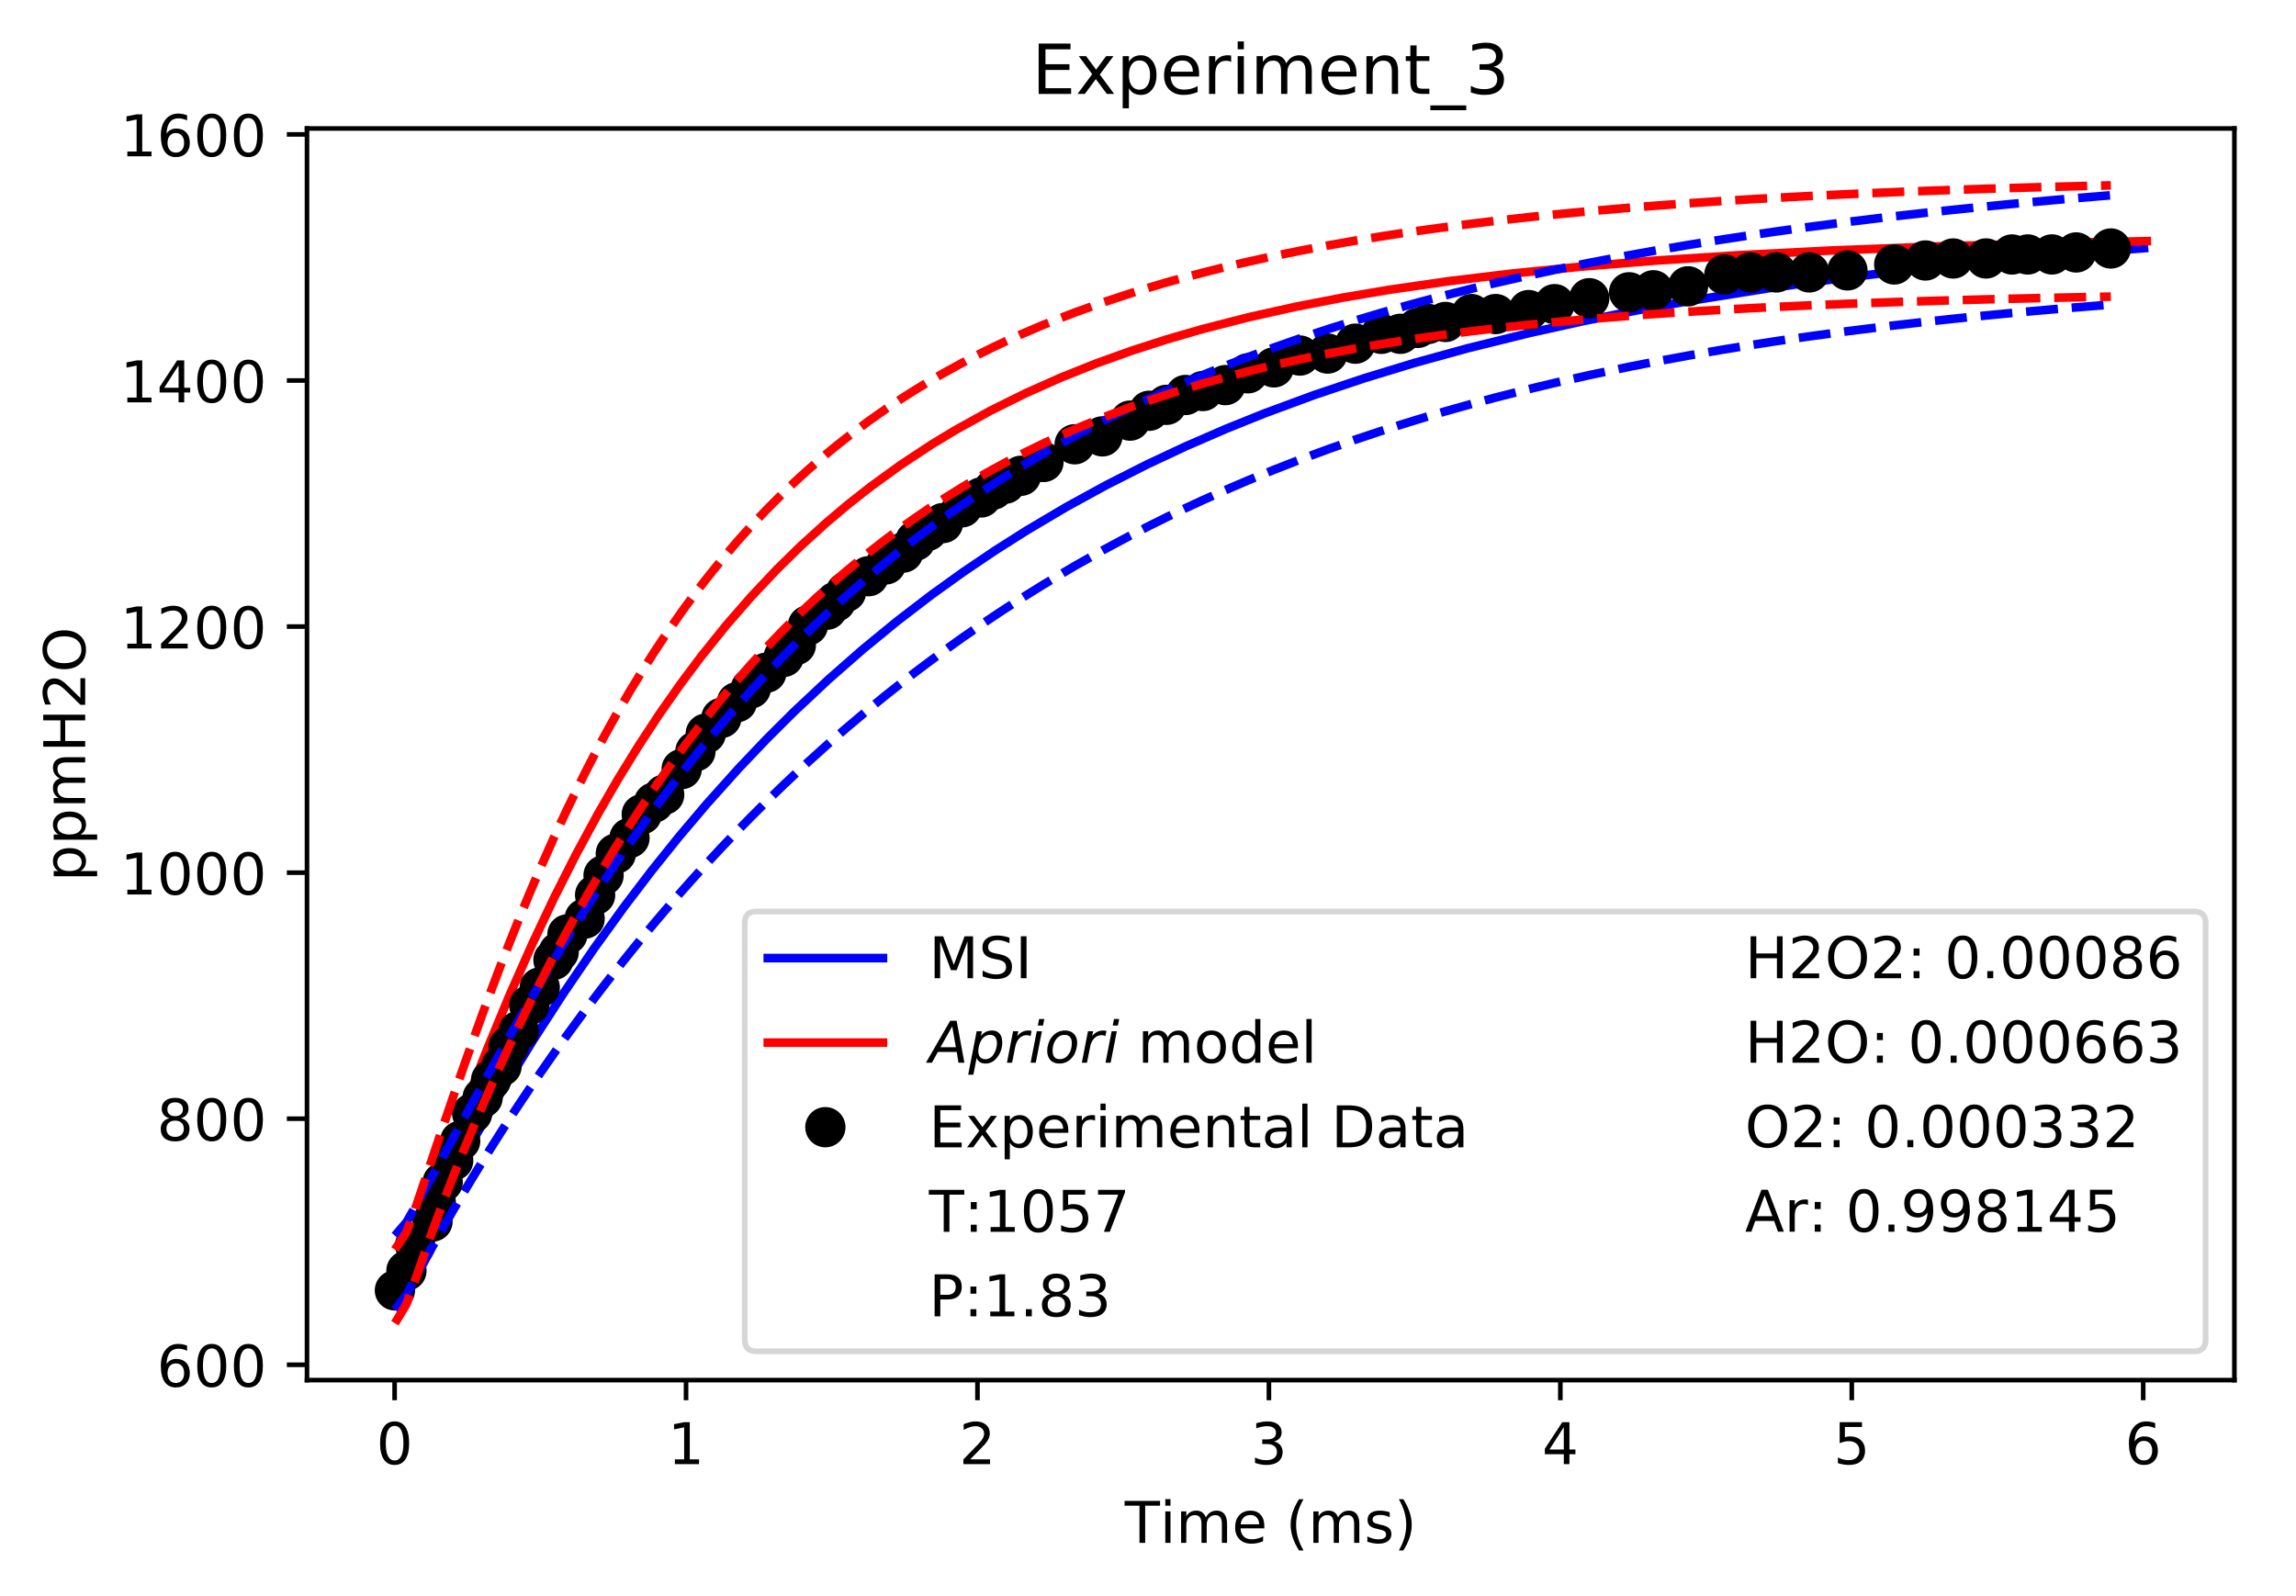 <?xml version="1.0" encoding="utf-8" standalone="no"?>
<!DOCTYPE svg PUBLIC "-//W3C//DTD SVG 1.1//EN"
  "http://www.w3.org/Graphics/SVG/1.1/DTD/svg11.dtd">
<!-- Created with matplotlib (https://matplotlib.org/) -->
<svg height="277.314pt" version="1.1" viewBox="0 0 398.828 277.314" width="398.828pt" xmlns="http://www.w3.org/2000/svg" xmlns:xlink="http://www.w3.org/1999/xlink">
 <defs>
  <style type="text/css">
*{stroke-linecap:butt;stroke-linejoin:round;}
  </style>
 </defs>
 <g id="figure_1">
  <g id="patch_1">
   <path d="M 0 277.314 
L 398.828 277.314 
L 398.828 0 
L 0 0 
z
" style="fill:#ffffff;"/>
  </g>
  <g id="axes_1">
   <g id="patch_2">
    <path d="M 53.328 239.758 
L 388.128 239.758 
L 388.128 22.318 
L 53.328 22.318 
z
" style="fill:#ffffff;"/>
   </g>
   <g id="matplotlib.axis_1">
    <g id="xtick_1">
     <g id="line2d_1">
      <defs>
       <path d="M 0 0 
L 0 3.5 
" id="m95b7edb01d" style="stroke:#000000;stroke-width:0.8;"/>
      </defs>
      <g>
       <use style="stroke:#000000;stroke-width:0.8;" x="68.546" xlink:href="#m95b7edb01d" y="239.758"/>
      </g>
     </g>
     <g id="text_1">
      <!-- 0 -->
      <defs>
       <path d="M 31.781 66.406 
Q 24.172 66.406 20.328 58.906 
Q 16.5 51.422 16.5 36.375 
Q 16.5 21.391 20.328 13.891 
Q 24.172 6.391 31.781 6.391 
Q 39.453 6.391 43.281 13.891 
Q 47.125 21.391 47.125 36.375 
Q 47.125 51.422 43.281 58.906 
Q 39.453 66.406 31.781 66.406 
z
M 31.781 74.219 
Q 44.047 74.219 50.516 64.516 
Q 56.984 54.828 56.984 36.375 
Q 56.984 17.969 50.516 8.266 
Q 44.047 -1.422 31.781 -1.422 
Q 19.531 -1.422 13.062 8.266 
Q 6.594 17.969 6.594 36.375 
Q 6.594 54.828 13.062 64.516 
Q 19.531 74.219 31.781 74.219 
z
" id="DejaVuSans-48"/>
      </defs>
      <g transform="translate(65.365 254.357)scale(0.1 -0.1)">
       <use xlink:href="#DejaVuSans-48"/>
      </g>
     </g>
    </g>
    <g id="xtick_2">
     <g id="line2d_2">
      <g>
       <use style="stroke:#000000;stroke-width:0.8;" x="119.17" xlink:href="#m95b7edb01d" y="239.758"/>
      </g>
     </g>
     <g id="text_2">
      <!-- 1 -->
      <defs>
       <path d="M 12.406 8.297 
L 28.516 8.297 
L 28.516 63.922 
L 10.984 60.406 
L 10.984 69.391 
L 28.422 72.906 
L 38.281 72.906 
L 38.281 8.297 
L 54.391 8.297 
L 54.391 0 
L 12.406 0 
z
" id="DejaVuSans-49"/>
      </defs>
      <g transform="translate(115.989 254.357)scale(0.1 -0.1)">
       <use xlink:href="#DejaVuSans-49"/>
      </g>
     </g>
    </g>
    <g id="xtick_3">
     <g id="line2d_3">
      <g>
       <use style="stroke:#000000;stroke-width:0.8;" x="169.793" xlink:href="#m95b7edb01d" y="239.758"/>
      </g>
     </g>
     <g id="text_3">
      <!-- 2 -->
      <defs>
       <path d="M 19.188 8.297 
L 53.609 8.297 
L 53.609 0 
L 7.328 0 
L 7.328 8.297 
Q 12.938 14.109 22.625 23.891 
Q 32.328 33.688 34.812 36.531 
Q 39.547 41.844 41.422 45.531 
Q 43.312 49.219 43.312 52.781 
Q 43.312 58.594 39.234 62.25 
Q 35.156 65.922 28.609 65.922 
Q 23.969 65.922 18.812 64.312 
Q 13.672 62.703 7.812 59.422 
L 7.812 69.391 
Q 13.766 71.781 18.938 73 
Q 24.125 74.219 28.422 74.219 
Q 39.75 74.219 46.484 68.547 
Q 53.219 62.891 53.219 53.422 
Q 53.219 48.922 51.531 44.891 
Q 49.859 40.875 45.406 35.406 
Q 44.188 33.984 37.641 27.219 
Q 31.109 20.453 19.188 8.297 
z
" id="DejaVuSans-50"/>
      </defs>
      <g transform="translate(166.612 254.357)scale(0.1 -0.1)">
       <use xlink:href="#DejaVuSans-50"/>
      </g>
     </g>
    </g>
    <g id="xtick_4">
     <g id="line2d_4">
      <g>
       <use style="stroke:#000000;stroke-width:0.8;" x="220.417" xlink:href="#m95b7edb01d" y="239.758"/>
      </g>
     </g>
     <g id="text_4">
      <!-- 3 -->
      <defs>
       <path d="M 40.578 39.312 
Q 47.656 37.797 51.625 33 
Q 55.609 28.219 55.609 21.188 
Q 55.609 10.406 48.188 4.484 
Q 40.766 -1.422 27.094 -1.422 
Q 22.516 -1.422 17.656 -0.516 
Q 12.797 0.391 7.625 2.203 
L 7.625 11.719 
Q 11.719 9.328 16.594 8.109 
Q 21.484 6.891 26.812 6.891 
Q 36.078 6.891 40.938 10.547 
Q 45.797 14.203 45.797 21.188 
Q 45.797 27.641 41.281 31.266 
Q 36.766 34.906 28.719 34.906 
L 20.219 34.906 
L 20.219 43.016 
L 29.109 43.016 
Q 36.375 43.016 40.234 45.922 
Q 44.094 48.828 44.094 54.297 
Q 44.094 59.906 40.109 62.906 
Q 36.141 65.922 28.719 65.922 
Q 24.656 65.922 20.016 65.031 
Q 15.375 64.156 9.812 62.312 
L 9.812 71.094 
Q 15.438 72.656 20.344 73.438 
Q 25.25 74.219 29.594 74.219 
Q 40.828 74.219 47.359 69.109 
Q 53.906 64.016 53.906 55.328 
Q 53.906 49.266 50.438 45.094 
Q 46.969 40.922 40.578 39.312 
z
" id="DejaVuSans-51"/>
      </defs>
      <g transform="translate(217.236 254.357)scale(0.1 -0.1)">
       <use xlink:href="#DejaVuSans-51"/>
      </g>
     </g>
    </g>
    <g id="xtick_5">
     <g id="line2d_5">
      <g>
       <use style="stroke:#000000;stroke-width:0.8;" x="271.041" xlink:href="#m95b7edb01d" y="239.758"/>
      </g>
     </g>
     <g id="text_5">
      <!-- 4 -->
      <defs>
       <path d="M 37.797 64.312 
L 12.891 25.391 
L 37.797 25.391 
z
M 35.203 72.906 
L 47.609 72.906 
L 47.609 25.391 
L 58.016 25.391 
L 58.016 17.188 
L 47.609 17.188 
L 47.609 0 
L 37.797 0 
L 37.797 17.188 
L 4.891 17.188 
L 4.891 26.703 
z
" id="DejaVuSans-52"/>
      </defs>
      <g transform="translate(267.859 254.357)scale(0.1 -0.1)">
       <use xlink:href="#DejaVuSans-52"/>
      </g>
     </g>
    </g>
    <g id="xtick_6">
     <g id="line2d_6">
      <g>
       <use style="stroke:#000000;stroke-width:0.8;" x="321.664" xlink:href="#m95b7edb01d" y="239.758"/>
      </g>
     </g>
     <g id="text_6">
      <!-- 5 -->
      <defs>
       <path d="M 10.797 72.906 
L 49.516 72.906 
L 49.516 64.594 
L 19.828 64.594 
L 19.828 46.734 
Q 21.969 47.469 24.109 47.828 
Q 26.266 48.188 28.422 48.188 
Q 40.625 48.188 47.75 41.5 
Q 54.891 34.812 54.891 23.391 
Q 54.891 11.625 47.562 5.094 
Q 40.234 -1.422 26.906 -1.422 
Q 22.312 -1.422 17.547 -0.641 
Q 12.797 0.141 7.719 1.703 
L 7.719 11.625 
Q 12.109 9.234 16.797 8.062 
Q 21.484 6.891 26.703 6.891 
Q 35.156 6.891 40.078 11.328 
Q 45.016 15.766 45.016 23.391 
Q 45.016 31 40.078 35.438 
Q 35.156 39.891 26.703 39.891 
Q 22.75 39.891 18.812 39.016 
Q 14.891 38.141 10.797 36.281 
z
" id="DejaVuSans-53"/>
      </defs>
      <g transform="translate(318.483 254.357)scale(0.1 -0.1)">
       <use xlink:href="#DejaVuSans-53"/>
      </g>
     </g>
    </g>
    <g id="xtick_7">
     <g id="line2d_7">
      <g>
       <use style="stroke:#000000;stroke-width:0.8;" x="372.288" xlink:href="#m95b7edb01d" y="239.758"/>
      </g>
     </g>
     <g id="text_7">
      <!-- 6 -->
      <defs>
       <path d="M 33.016 40.375 
Q 26.375 40.375 22.484 35.828 
Q 18.609 31.297 18.609 23.391 
Q 18.609 15.531 22.484 10.953 
Q 26.375 6.391 33.016 6.391 
Q 39.656 6.391 43.531 10.953 
Q 47.406 15.531 47.406 23.391 
Q 47.406 31.297 43.531 35.828 
Q 39.656 40.375 33.016 40.375 
z
M 52.594 71.297 
L 52.594 62.312 
Q 48.875 64.062 45.094 64.984 
Q 41.312 65.922 37.594 65.922 
Q 27.828 65.922 22.672 59.328 
Q 17.531 52.734 16.797 39.406 
Q 19.672 43.656 24.016 45.922 
Q 28.375 48.188 33.594 48.188 
Q 44.578 48.188 50.953 41.516 
Q 57.328 34.859 57.328 23.391 
Q 57.328 12.156 50.688 5.359 
Q 44.047 -1.422 33.016 -1.422 
Q 20.359 -1.422 13.672 8.266 
Q 6.984 17.969 6.984 36.375 
Q 6.984 53.656 15.188 63.938 
Q 23.391 74.219 37.203 74.219 
Q 40.922 74.219 44.703 73.484 
Q 48.484 72.75 52.594 71.297 
z
" id="DejaVuSans-54"/>
      </defs>
      <g transform="translate(369.107 254.357)scale(0.1 -0.1)">
       <use xlink:href="#DejaVuSans-54"/>
      </g>
     </g>
    </g>
    <g id="text_8">
     <!-- Time (ms) -->
     <defs>
      <path d="M -0.297 72.906 
L 61.375 72.906 
L 61.375 64.594 
L 35.5 64.594 
L 35.5 0 
L 25.594 0 
L 25.594 64.594 
L -0.297 64.594 
z
" id="DejaVuSans-84"/>
      <path d="M 9.422 54.688 
L 18.406 54.688 
L 18.406 0 
L 9.422 0 
z
M 9.422 75.984 
L 18.406 75.984 
L 18.406 64.594 
L 9.422 64.594 
z
" id="DejaVuSans-105"/>
      <path d="M 52 44.188 
Q 55.375 50.25 60.062 53.125 
Q 64.75 56 71.094 56 
Q 79.641 56 84.281 50.016 
Q 88.922 44.047 88.922 33.016 
L 88.922 0 
L 79.891 0 
L 79.891 32.719 
Q 79.891 40.578 77.094 44.375 
Q 74.312 48.188 68.609 48.188 
Q 61.625 48.188 57.562 43.547 
Q 53.516 38.922 53.516 30.906 
L 53.516 0 
L 44.484 0 
L 44.484 32.719 
Q 44.484 40.625 41.703 44.406 
Q 38.922 48.188 33.109 48.188 
Q 26.219 48.188 22.156 43.531 
Q 18.109 38.875 18.109 30.906 
L 18.109 0 
L 9.078 0 
L 9.078 54.688 
L 18.109 54.688 
L 18.109 46.188 
Q 21.188 51.219 25.484 53.609 
Q 29.781 56 35.688 56 
Q 41.656 56 45.828 52.969 
Q 50 49.953 52 44.188 
z
" id="DejaVuSans-109"/>
      <path d="M 56.203 29.594 
L 56.203 25.203 
L 14.891 25.203 
Q 15.484 15.922 20.484 11.062 
Q 25.484 6.203 34.422 6.203 
Q 39.594 6.203 44.453 7.469 
Q 49.312 8.734 54.109 11.281 
L 54.109 2.781 
Q 49.266 0.734 44.188 -0.344 
Q 39.109 -1.422 33.891 -1.422 
Q 20.797 -1.422 13.156 6.188 
Q 5.516 13.812 5.516 26.812 
Q 5.516 40.234 12.766 48.109 
Q 20.016 56 32.328 56 
Q 43.359 56 49.781 48.891 
Q 56.203 41.797 56.203 29.594 
z
M 47.219 32.234 
Q 47.125 39.594 43.094 43.984 
Q 39.062 48.391 32.422 48.391 
Q 24.906 48.391 20.391 44.141 
Q 15.875 39.891 15.188 32.172 
z
" id="DejaVuSans-101"/>
      <path id="DejaVuSans-32"/>
      <path d="M 31 75.875 
Q 24.469 64.656 21.281 53.656 
Q 18.109 42.672 18.109 31.391 
Q 18.109 20.125 21.312 9.062 
Q 24.516 -2 31 -13.188 
L 23.188 -13.188 
Q 15.875 -1.703 12.234 9.375 
Q 8.594 20.453 8.594 31.391 
Q 8.594 42.281 12.203 53.312 
Q 15.828 64.359 23.188 75.875 
z
" id="DejaVuSans-40"/>
      <path d="M 44.281 53.078 
L 44.281 44.578 
Q 40.484 46.531 36.375 47.5 
Q 32.281 48.484 27.875 48.484 
Q 21.188 48.484 17.844 46.438 
Q 14.5 44.391 14.5 40.281 
Q 14.5 37.156 16.891 35.375 
Q 19.281 33.594 26.516 31.984 
L 29.594 31.297 
Q 39.156 29.25 43.188 25.516 
Q 47.219 21.781 47.219 15.094 
Q 47.219 7.469 41.188 3.016 
Q 35.156 -1.422 24.609 -1.422 
Q 20.219 -1.422 15.453 -0.562 
Q 10.688 0.297 5.422 2 
L 5.422 11.281 
Q 10.406 8.688 15.234 7.391 
Q 20.062 6.109 24.812 6.109 
Q 31.156 6.109 34.562 8.281 
Q 37.984 10.453 37.984 14.406 
Q 37.984 18.062 35.516 20.016 
Q 33.062 21.969 24.703 23.781 
L 21.578 24.516 
Q 13.234 26.266 9.516 29.906 
Q 5.812 33.547 5.812 39.891 
Q 5.812 47.609 11.281 51.797 
Q 16.75 56 26.812 56 
Q 31.781 56 36.172 55.266 
Q 40.578 54.547 44.281 53.078 
z
" id="DejaVuSans-115"/>
      <path d="M 8.016 75.875 
L 15.828 75.875 
Q 23.141 64.359 26.781 53.312 
Q 30.422 42.281 30.422 31.391 
Q 30.422 20.453 26.781 9.375 
Q 23.141 -1.703 15.828 -13.188 
L 8.016 -13.188 
Q 14.5 -2 17.703 9.062 
Q 20.906 20.125 20.906 31.391 
Q 20.906 42.672 17.703 53.656 
Q 14.5 64.656 8.016 75.875 
z
" id="DejaVuSans-41"/>
     </defs>
     <g transform="translate(195.375 268.035)scale(0.1 -0.1)">
      <use xlink:href="#DejaVuSans-84"/>
      <use x="61.037" xlink:href="#DejaVuSans-105"/>
      <use x="88.82" xlink:href="#DejaVuSans-109"/>
      <use x="186.232" xlink:href="#DejaVuSans-101"/>
      <use x="247.756" xlink:href="#DejaVuSans-32"/>
      <use x="279.543" xlink:href="#DejaVuSans-40"/>
      <use x="318.557" xlink:href="#DejaVuSans-109"/>
      <use x="415.969" xlink:href="#DejaVuSans-115"/>
      <use x="468.068" xlink:href="#DejaVuSans-41"/>
     </g>
    </g>
   </g>
   <g id="matplotlib.axis_2">
    <g id="ytick_1">
     <g id="line2d_8">
      <defs>
       <path d="M 0 0 
L -3.5 0 
" id="m54f557aec3" style="stroke:#000000;stroke-width:0.8;"/>
      </defs>
      <g>
       <use style="stroke:#000000;stroke-width:0.8;" x="53.328" xlink:href="#m54f557aec3" y="237.096"/>
      </g>
     </g>
     <g id="text_9">
      <!-- 600 -->
      <g transform="translate(27.241 240.895)scale(0.1 -0.1)">
       <use xlink:href="#DejaVuSans-54"/>
       <use x="63.623" xlink:href="#DejaVuSans-48"/>
       <use x="127.246" xlink:href="#DejaVuSans-48"/>
      </g>
     </g>
    </g>
    <g id="ytick_2">
     <g id="line2d_9">
      <g>
       <use style="stroke:#000000;stroke-width:0.8;" x="53.328" xlink:href="#m54f557aec3" y="194.347"/>
      </g>
     </g>
     <g id="text_10">
      <!-- 800 -->
      <defs>
       <path d="M 31.781 34.625 
Q 24.75 34.625 20.719 30.859 
Q 16.703 27.094 16.703 20.516 
Q 16.703 13.922 20.719 10.156 
Q 24.75 6.391 31.781 6.391 
Q 38.812 6.391 42.859 10.172 
Q 46.922 13.969 46.922 20.516 
Q 46.922 27.094 42.891 30.859 
Q 38.875 34.625 31.781 34.625 
z
M 21.922 38.812 
Q 15.578 40.375 12.031 44.719 
Q 8.5 49.078 8.5 55.328 
Q 8.5 64.062 14.719 69.141 
Q 20.953 74.219 31.781 74.219 
Q 42.672 74.219 48.875 69.141 
Q 55.078 64.062 55.078 55.328 
Q 55.078 49.078 51.531 44.719 
Q 48 40.375 41.703 38.812 
Q 48.828 37.156 52.797 32.312 
Q 56.781 27.484 56.781 20.516 
Q 56.781 9.906 50.312 4.234 
Q 43.844 -1.422 31.781 -1.422 
Q 19.734 -1.422 13.25 4.234 
Q 6.781 9.906 6.781 20.516 
Q 6.781 27.484 10.781 32.312 
Q 14.797 37.156 21.922 38.812 
z
M 18.312 54.391 
Q 18.312 48.734 21.844 45.562 
Q 25.391 42.391 31.781 42.391 
Q 38.141 42.391 41.719 45.562 
Q 45.312 48.734 45.312 54.391 
Q 45.312 60.062 41.719 63.234 
Q 38.141 66.406 31.781 66.406 
Q 25.391 66.406 21.844 63.234 
Q 18.312 60.062 18.312 54.391 
z
" id="DejaVuSans-56"/>
      </defs>
      <g transform="translate(27.241 198.146)scale(0.1 -0.1)">
       <use xlink:href="#DejaVuSans-56"/>
       <use x="63.623" xlink:href="#DejaVuSans-48"/>
       <use x="127.246" xlink:href="#DejaVuSans-48"/>
      </g>
     </g>
    </g>
    <g id="ytick_3">
     <g id="line2d_10">
      <g>
       <use style="stroke:#000000;stroke-width:0.8;" x="53.328" xlink:href="#m54f557aec3" y="151.599"/>
      </g>
     </g>
     <g id="text_11">
      <!-- 1000 -->
      <g transform="translate(20.878 155.398)scale(0.1 -0.1)">
       <use xlink:href="#DejaVuSans-49"/>
       <use x="63.623" xlink:href="#DejaVuSans-48"/>
       <use x="127.246" xlink:href="#DejaVuSans-48"/>
       <use x="190.869" xlink:href="#DejaVuSans-48"/>
      </g>
     </g>
    </g>
    <g id="ytick_4">
     <g id="line2d_11">
      <g>
       <use style="stroke:#000000;stroke-width:0.8;" x="53.328" xlink:href="#m54f557aec3" y="108.85"/>
      </g>
     </g>
     <g id="text_12">
      <!-- 1200 -->
      <g transform="translate(20.878 112.649)scale(0.1 -0.1)">
       <use xlink:href="#DejaVuSans-49"/>
       <use x="63.623" xlink:href="#DejaVuSans-50"/>
       <use x="127.246" xlink:href="#DejaVuSans-48"/>
       <use x="190.869" xlink:href="#DejaVuSans-48"/>
      </g>
     </g>
    </g>
    <g id="ytick_5">
     <g id="line2d_12">
      <g>
       <use style="stroke:#000000;stroke-width:0.8;" x="53.328" xlink:href="#m54f557aec3" y="66.101"/>
      </g>
     </g>
     <g id="text_13">
      <!-- 1400 -->
      <g transform="translate(20.878 69.901)scale(0.1 -0.1)">
       <use xlink:href="#DejaVuSans-49"/>
       <use x="63.623" xlink:href="#DejaVuSans-52"/>
       <use x="127.246" xlink:href="#DejaVuSans-48"/>
       <use x="190.869" xlink:href="#DejaVuSans-48"/>
      </g>
     </g>
    </g>
    <g id="ytick_6">
     <g id="line2d_13">
      <g>
       <use style="stroke:#000000;stroke-width:0.8;" x="53.328" xlink:href="#m54f557aec3" y="23.353"/>
      </g>
     </g>
     <g id="text_14">
      <!-- 1600 -->
      <g transform="translate(20.878 27.152)scale(0.1 -0.1)">
       <use xlink:href="#DejaVuSans-49"/>
       <use x="63.623" xlink:href="#DejaVuSans-54"/>
       <use x="127.246" xlink:href="#DejaVuSans-48"/>
       <use x="190.869" xlink:href="#DejaVuSans-48"/>
      </g>
     </g>
    </g>
    <g id="text_15">
     <!-- ppmH2O -->
     <defs>
      <path d="M 18.109 8.203 
L 18.109 -20.797 
L 9.078 -20.797 
L 9.078 54.688 
L 18.109 54.688 
L 18.109 46.391 
Q 20.953 51.266 25.266 53.625 
Q 29.594 56 35.594 56 
Q 45.562 56 51.781 48.094 
Q 58.016 40.188 58.016 27.297 
Q 58.016 14.406 51.781 6.484 
Q 45.562 -1.422 35.594 -1.422 
Q 29.594 -1.422 25.266 0.953 
Q 20.953 3.328 18.109 8.203 
z
M 48.688 27.297 
Q 48.688 37.203 44.609 42.844 
Q 40.531 48.484 33.406 48.484 
Q 26.266 48.484 22.188 42.844 
Q 18.109 37.203 18.109 27.297 
Q 18.109 17.391 22.188 11.75 
Q 26.266 6.109 33.406 6.109 
Q 40.531 6.109 44.609 11.75 
Q 48.688 17.391 48.688 27.297 
z
" id="DejaVuSans-112"/>
      <path d="M 9.812 72.906 
L 19.672 72.906 
L 19.672 43.016 
L 55.516 43.016 
L 55.516 72.906 
L 65.375 72.906 
L 65.375 0 
L 55.516 0 
L 55.516 34.719 
L 19.672 34.719 
L 19.672 0 
L 9.812 0 
z
" id="DejaVuSans-72"/>
      <path d="M 39.406 66.219 
Q 28.656 66.219 22.328 58.203 
Q 16.016 50.203 16.016 36.375 
Q 16.016 22.609 22.328 14.594 
Q 28.656 6.594 39.406 6.594 
Q 50.141 6.594 56.422 14.594 
Q 62.703 22.609 62.703 36.375 
Q 62.703 50.203 56.422 58.203 
Q 50.141 66.219 39.406 66.219 
z
M 39.406 74.219 
Q 54.734 74.219 63.906 63.938 
Q 73.094 53.656 73.094 36.375 
Q 73.094 19.141 63.906 8.859 
Q 54.734 -1.422 39.406 -1.422 
Q 24.031 -1.422 14.812 8.828 
Q 5.609 19.094 5.609 36.375 
Q 5.609 53.656 14.812 63.938 
Q 24.031 74.219 39.406 74.219 
z
" id="DejaVuSans-79"/>
     </defs>
     <g transform="translate(14.798 153.134)rotate(-90)scale(0.1 -0.1)">
      <use xlink:href="#DejaVuSans-112"/>
      <use x="63.477" xlink:href="#DejaVuSans-112"/>
      <use x="126.953" xlink:href="#DejaVuSans-109"/>
      <use x="224.365" xlink:href="#DejaVuSans-72"/>
      <use x="299.561" xlink:href="#DejaVuSans-50"/>
      <use x="363.184" xlink:href="#DejaVuSans-79"/>
     </g>
    </g>
   </g>
   <g id="line2d_14">
    <path clip-path="url(#p73a45b069e)" d="M 68.546 221.251 
L 68.859 221.15 
L 69.284 220.768 
L 69.98 219.802 
L 71.312 217.495 
L 81.113 199.899 
L 87.043 189.775 
L 92.642 180.655 
L 97.893 172.534 
L 103.144 164.84 
L 108.394 157.565 
L 113.17 151.3 
L 117.946 145.355 
L 122.722 139.718 
L 128.294 133.508 
L 133.107 128.448 
L 137.92 123.653 
L 143.935 118.013 
L 149.951 112.741 
L 155.911 107.858 
L 161.818 103.331 
L 167.326 99.373 
L 172.833 95.653 
L 178.34 92.156 
L 185.225 88.079 
L 192.109 84.306 
L 199.308 80.66 
L 206.062 77.497 
L 213.028 74.475 
L 219.668 71.805 
L 228.362 68.596 
L 237.057 65.682 
L 245.751 63.037 
L 254.935 60.505 
L 265.68 57.85 
L 274.924 55.804 
L 284.169 53.954 
L 293.413 52.281 
L 307.279 50.067 
L 319.812 48.331 
L 332.965 46.743 
L 346.118 45.364 
L 362.56 43.888 
L 372.425 43.119 
L 372.425 43.119 
" style="fill:none;stroke:#0000ff;stroke-linecap:square;stroke-width:1.5;"/>
   </g>
   <g id="line2d_15">
    <path clip-path="url(#p73a45b069e)" d="M 68.546 223.63 
L 68.851 223.527 
L 69.256 223.122 
L 69.793 222.243 
L 70.575 220.506 
L 71.875 217.018 
L 80.606 192.559 
L 84.621 182.271 
L 88.429 173.092 
L 92.411 164.09 
L 96.243 155.987 
L 100.074 148.41 
L 103.906 141.332 
L 107.273 135.501 
L 110.9 129.602 
L 114.528 124.077 
L 118.155 118.903 
L 121.782 114.057 
L 126.135 108.647 
L 130.488 103.647 
L 134.937 98.928 
L 139.074 94.867 
L 143.426 90.911 
L 147.343 87.605 
L 151.265 84.522 
L 156.493 80.734 
L 161.877 77.187 
L 165.953 74.72 
L 172.067 71.34 
L 178.181 68.307 
L 184.296 65.585 
L 190.41 63.141 
L 196.524 60.946 
L 202.639 58.973 
L 208.753 57.199 
L 216.905 55.108 
L 225.058 53.29 
L 233.21 51.71 
L 241.363 50.334 
L 251.553 48.861 
L 262.688 47.515 
L 274.617 46.324 
L 287.568 45.272 
L 301.854 44.343 
L 318.021 43.522 
L 336.349 42.814 
L 358.692 42.187 
L 372.91 41.887 
L 372.91 41.887 
" style="fill:none;stroke:#ff0000;stroke-linecap:square;stroke-width:1.5;"/>
   </g>
   <g id="line2d_16">
    <defs>
     <path d="M 0 3 
C 0.796 3 1.559 2.684 2.121 2.121 
C 2.684 1.559 3 0.796 3 0 
C 3 -0.796 2.684 -1.559 2.121 -2.121 
C 1.559 -2.684 0.796 -3 0 -3 
C -0.796 -3 -1.559 -2.684 -2.121 -2.121 
C -2.684 -1.559 -3 -0.796 -3 0 
C -3 0.796 -2.684 1.559 -2.121 2.121 
C -1.559 2.684 -0.796 3 0 3 
z
" id="me1e1bff961" style="stroke:#000000;"/>
    </defs>
    <g clip-path="url(#p73a45b069e)">
     <use style="stroke:#000000;" x="68.597" xlink:href="#me1e1bff961" y="224.173"/>
     <use style="stroke:#000000;" x="70.602" xlink:href="#me1e1bff961" y="220.756"/>
     <use style="stroke:#000000;" x="72.105" xlink:href="#me1e1bff961" y="216.314"/>
     <use style="stroke:#000000;" x="75.127" xlink:href="#me1e1bff961" y="212.212"/>
     <use style="stroke:#000000;" x="75.684" xlink:href="#me1e1bff961" y="208.796"/>
     <use style="stroke:#000000;" x="76.899" xlink:href="#me1e1bff961" y="205.38"/>
     <use style="stroke:#000000;" x="78.722" xlink:href="#me1e1bff961" y="201.621"/>
     <use style="stroke:#000000;" x="79.937" xlink:href="#me1e1bff961" y="198.204"/>
     <use style="stroke:#000000;" x="82.012" xlink:href="#me1e1bff961" y="193.42"/>
     <use style="stroke:#000000;" x="83.835" xlink:href="#me1e1bff961" y="190.686"/>
     <use style="stroke:#000000;" x="85.303" xlink:href="#me1e1bff961" y="187.61"/>
     <use style="stroke:#000000;" x="87.125" xlink:href="#me1e1bff961" y="185.218"/>
     <use style="stroke:#000000;" x="88.34" xlink:href="#me1e1bff961" y="181.801"/>
     <use style="stroke:#000000;" x="90.112" xlink:href="#me1e1bff961" y="179.067"/>
     <use style="stroke:#000000;" x="91.934" xlink:href="#me1e1bff961" y="174.625"/>
     <use style="stroke:#000000;" x="93.757" xlink:href="#me1e1bff961" y="171.549"/>
     <use style="stroke:#000000;" x="96.136" xlink:href="#me1e1bff961" y="166.765"/>
     <use style="stroke:#000000;" x="97.047" xlink:href="#me1e1bff961" y="165.397"/>
     <use style="stroke:#000000;" x="98.566" xlink:href="#me1e1bff961" y="162.322"/>
     <use style="stroke:#000000;" x="101.553" xlink:href="#me1e1bff961" y="159.586"/>
     <use style="stroke:#000000;" x="103.375" xlink:href="#me1e1bff961" y="155.486"/>
     <use style="stroke:#000000;" x="104.843" xlink:href="#me1e1bff961" y="152.069"/>
     <use style="stroke:#000000;" x="106.97" xlink:href="#me1e1bff961" y="148.31"/>
     <use style="stroke:#000000;" x="109.349" xlink:href="#me1e1bff961" y="145.575"/>
     <use style="stroke:#000000;" x="111.475" xlink:href="#me1e1bff961" y="141.474"/>
     <use style="stroke:#000000;" x="113.601" xlink:href="#me1e1bff961" y="139.422"/>
     <use style="stroke:#000000;" x="115.373" xlink:href="#me1e1bff961" y="138.054"/>
     <use style="stroke:#000000;" x="118.411" xlink:href="#me1e1bff961" y="133.611"/>
     <use style="stroke:#000000;" x="120.796" xlink:href="#me1e1bff961" y="130.534"/>
     <use style="stroke:#000000;" x="122.599" xlink:href="#me1e1bff961" y="127.458"/>
     <use style="stroke:#000000;" x="125.306" xlink:href="#me1e1bff961" y="124.723"/>
     <use style="stroke:#000000;" x="128.013" xlink:href="#me1e1bff961" y="121.988"/>
     <use style="stroke:#000000;" x="130.419" xlink:href="#me1e1bff961" y="119.594"/>
     <use style="stroke:#000000;" x="133.126" xlink:href="#me1e1bff961" y="116.859"/>
     <use style="stroke:#000000;" x="136.134" xlink:href="#me1e1bff961" y="114.123"/>
     <use style="stroke:#000000;" x="138.24" xlink:href="#me1e1bff961" y="112.072"/>
     <use style="stroke:#000000;" x="140.344" xlink:href="#me1e1bff961" y="108.654"/>
     <use style="stroke:#000000;" x="143.653" xlink:href="#me1e1bff961" y="105.918"/>
     <use style="stroke:#000000;" x="145.157" xlink:href="#me1e1bff961" y="104.55"/>
     <use style="stroke:#000000;" x="146.961" xlink:href="#me1e1bff961" y="102.841"/>
     <use style="stroke:#000000;" x="150.872" xlink:href="#me1e1bff961" y="100.104"/>
     <use style="stroke:#000000;" x="153.881" xlink:href="#me1e1bff961" y="98.051"/>
     <use style="stroke:#000000;" x="156.889" xlink:href="#me1e1bff961" y="95.999"/>
     <use style="stroke:#000000;" x="158.995" xlink:href="#me1e1bff961" y="93.947"/>
     <use style="stroke:#000000;" x="161.101" xlink:href="#me1e1bff961" y="92.237"/>
     <use style="stroke:#000000;" x="163.809" xlink:href="#me1e1bff961" y="90.868"/>
     <use style="stroke:#000000;" x="167.118" xlink:href="#me1e1bff961" y="88.132"/>
     <use style="stroke:#000000;" x="170.428" xlink:href="#me1e1bff961" y="86.421"/>
     <use style="stroke:#000000;" x="172.534" xlink:href="#me1e1bff961" y="85.052"/>
     <use style="stroke:#000000;" x="174.64" xlink:href="#me1e1bff961" y="84.025"/>
     <use style="stroke:#000000;" x="177.348" xlink:href="#me1e1bff961" y="82.656"/>
     <use style="stroke:#000000;" x="181.259" xlink:href="#me1e1bff961" y="80.261"/>
     <use style="stroke:#000000;" x="186.675" xlink:href="#me1e1bff961" y="77.181"/>
     <use style="stroke:#000000;" x="191.491" xlink:href="#me1e1bff961" y="75.809"/>
     <use style="stroke:#000000;" x="196.305" xlink:href="#me1e1bff961" y="73.072"/>
     <use style="stroke:#000000;" x="199.615" xlink:href="#me1e1bff961" y="71.36"/>
     <use style="stroke:#000000;" x="202.624" xlink:href="#me1e1bff961" y="70.332"/>
     <use style="stroke:#000000;" x="205.934" xlink:href="#me1e1bff961" y="68.621"/>
     <use style="stroke:#000000;" x="208.944" xlink:href="#me1e1bff961" y="67.934"/>
     <use style="stroke:#000000;" x="212.856" xlink:href="#me1e1bff961" y="66.905"/>
     <use style="stroke:#000000;" x="216.768" xlink:href="#me1e1bff961" y="64.852"/>
     <use style="stroke:#000000;" x="221.282" xlink:href="#me1e1bff961" y="63.822"/>
     <use style="stroke:#000000;" x="225.796" xlink:href="#me1e1bff961" y="61.768"/>
     <use style="stroke:#000000;" x="230.612" xlink:href="#me1e1bff961" y="61.421"/>
     <use style="stroke:#000000;" x="235.427" xlink:href="#me1e1bff961" y="59.708"/>
     <use style="stroke:#000000;" x="239.941" xlink:href="#me1e1bff961" y="57.995"/>
     <use style="stroke:#000000;" x="243.253" xlink:href="#me1e1bff961" y="57.991"/>
     <use style="stroke:#000000;" x="246.262" xlink:href="#me1e1bff961" y="56.963"/>
     <use style="stroke:#000000;" x="248.068" xlink:href="#me1e1bff961" y="56.278"/>
     <use style="stroke:#000000;" x="251.078" xlink:href="#me1e1bff961" y="55.933"/>
     <use style="stroke:#000000;" x="255.592" xlink:href="#me1e1bff961" y="54.562"/>
     <use style="stroke:#000000;" x="259.806" xlink:href="#me1e1bff961" y="54.557"/>
     <use style="stroke:#000000;" x="265.525" xlink:href="#me1e1bff961" y="53.868"/>
     <use style="stroke:#000000;" x="270.04" xlink:href="#me1e1bff961" y="52.838"/>
     <use style="stroke:#000000;" x="276.06" xlink:href="#me1e1bff961" y="51.807"/>
     <use style="stroke:#000000;" x="282.982" xlink:href="#me1e1bff961" y="50.774"/>
     <use style="stroke:#000000;" x="287.197" xlink:href="#me1e1bff961" y="50.428"/>
     <use style="stroke:#000000;" x="293.217" xlink:href="#me1e1bff961" y="49.738"/>
     <use style="stroke:#000000;" x="299.537" xlink:href="#me1e1bff961" y="47.682"/>
     <use style="stroke:#000000;" x="304.052" xlink:href="#me1e1bff961" y="47.335"/>
     <use style="stroke:#000000;" x="308.567" xlink:href="#me1e1bff961" y="47.33"/>
     <use style="stroke:#000000;" x="314.287" xlink:href="#me1e1bff961" y="47.324"/>
     <use style="stroke:#000000;" x="320.909" xlink:href="#me1e1bff961" y="46.975"/>
     <use style="stroke:#000000;" x="329.036" xlink:href="#me1e1bff961" y="45.941"/>
     <use style="stroke:#000000;" x="334.454" xlink:href="#me1e1bff961" y="45.252"/>
     <use style="stroke:#000000;" x="339.27" xlink:href="#me1e1bff961" y="44.905"/>
     <use style="stroke:#000000;" x="344.99" xlink:href="#me1e1bff961" y="44.899"/>
     <use style="stroke:#000000;" x="349.505" xlink:href="#me1e1bff961" y="44.21"/>
     <use style="stroke:#000000;" x="352.214" xlink:href="#me1e1bff961" y="44.207"/>
     <use style="stroke:#000000;" x="356.429" xlink:href="#me1e1bff961" y="44.203"/>
     <use style="stroke:#000000;" x="360.643" xlink:href="#me1e1bff961" y="43.856"/>
     <use style="stroke:#000000;" x="366.663" xlink:href="#me1e1bff961" y="43.167"/>
    </g>
   </g>
   <g id="line2d_17">
    <path clip-path="url(#p73a45b069e)" d="M 68.597 214.669 
L 70.602 212.326 
L 72.105 209.709 
L 75.127 204.259 
L 75.684 203.249 
L 76.899 201.041 
L 78.722 197.72 
L 79.937 195.504 
L 82.012 191.718 
L 83.835 188.406 
L 85.303 185.752 
L 87.125 182.483 
L 88.34 180.322 
L 90.112 177.203 
L 91.934 174.04 
L 93.757 170.924 
L 96.136 166.936 
L 97.047 165.433 
L 98.566 162.959 
L 101.553 158.207 
L 103.375 155.384 
L 104.843 153.153 
L 106.97 149.987 
L 109.349 146.538 
L 111.475 143.537 
L 113.601 140.614 
L 115.373 138.234 
L 118.411 134.273 
L 120.796 131.265 
L 122.599 129.049 
L 125.306 125.816 
L 128.013 122.694 
L 130.419 120.006 
L 133.126 117.078 
L 136.134 113.943 
L 138.24 111.816 
L 140.344 109.745 
L 143.653 106.601 
L 145.157 105.213 
L 146.961 103.587 
L 150.872 100.183 
L 153.881 97.677 
L 156.889 95.265 
L 158.995 93.632 
L 161.101 92.041 
L 163.809 90.057 
L 167.118 87.721 
L 170.428 85.481 
L 172.534 84.101 
L 174.64 82.76 
L 177.348 81.083 
L 181.259 78.762 
L 186.675 75.731 
L 191.491 73.192 
L 196.305 70.802 
L 199.615 69.234 
L 202.624 67.866 
L 205.934 66.412 
L 208.944 65.144 
L 212.856 63.555 
L 216.768 62.044 
L 221.282 60.38 
L 225.796 58.8 
L 230.612 57.199 
L 235.427 55.687 
L 239.941 54.338 
L 243.253 53.393 
L 246.262 52.565 
L 248.068 52.083 
L 251.078 51.296 
L 255.592 50.163 
L 259.806 49.152 
L 265.525 47.853 
L 270.04 46.884 
L 276.06 45.664 
L 282.982 44.346 
L 287.197 43.59 
L 293.217 42.558 
L 299.537 41.549 
L 304.052 40.864 
L 308.567 40.212 
L 314.287 39.42 
L 320.909 38.558 
L 329.036 37.58 
L 334.454 36.969 
L 339.27 36.45 
L 344.99 35.867 
L 349.505 35.425 
L 352.214 35.172 
L 356.429 34.787 
L 360.643 34.421 
L 366.663 33.921 
" style="fill:none;stroke:#0000ff;stroke-dasharray:5.55,2.4;stroke-dashoffset:0;stroke-width:1.5;"/>
   </g>
   <g id="line2d_18">
    <path clip-path="url(#p73a45b069e)" d="M 68.597 227.54 
L 70.602 224.929 
L 72.105 222.123 
L 75.127 216.548 
L 75.684 215.549 
L 76.899 213.397 
L 78.722 210.234 
L 79.937 208.166 
L 82.012 204.702 
L 83.835 201.729 
L 85.303 199.378 
L 87.125 196.511 
L 88.34 194.632 
L 90.112 191.934 
L 91.934 189.212 
L 93.757 186.54 
L 96.136 183.128 
L 97.047 181.843 
L 98.566 179.728 
L 101.553 175.662 
L 103.375 173.24 
L 104.843 171.321 
L 106.97 168.59 
L 109.349 165.602 
L 111.475 162.99 
L 113.601 160.432 
L 115.373 158.34 
L 118.411 154.838 
L 120.796 152.16 
L 122.599 150.176 
L 125.306 147.263 
L 128.013 144.423 
L 130.419 141.963 
L 133.126 139.26 
L 136.134 136.343 
L 138.24 134.35 
L 140.344 132.398 
L 143.653 129.413 
L 145.157 128.087 
L 146.961 126.523 
L 150.872 123.224 
L 153.881 120.772 
L 156.889 118.393 
L 158.995 116.768 
L 161.101 115.181 
L 163.809 113.184 
L 167.118 110.816 
L 170.428 108.526 
L 172.534 107.109 
L 174.64 105.72 
L 177.348 103.98 
L 181.259 101.546 
L 186.675 98.33 
L 191.491 95.629 
L 196.305 93.052 
L 199.615 91.359 
L 202.624 89.865 
L 205.934 88.282 
L 208.944 86.885 
L 212.856 85.139 
L 216.768 83.459 
L 221.282 81.617 
L 225.796 79.852 
L 230.612 78.07 
L 235.427 76.377 
L 239.941 74.865 
L 243.253 73.807 
L 246.262 72.876 
L 248.068 72.332 
L 251.078 71.45 
L 255.592 70.18 
L 259.806 69.055 
L 265.525 67.604 
L 270.04 66.525 
L 276.06 65.17 
L 282.982 63.723 
L 287.197 62.896 
L 293.217 61.779 
L 299.537 60.692 
L 304.052 59.96 
L 308.567 59.261 
L 314.287 58.437 
L 320.909 57.54 
L 329.036 56.529 
L 334.454 55.908 
L 339.27 55.385 
L 344.99 54.804 
L 349.505 54.372 
L 352.214 54.122 
L 356.429 53.752 
L 360.643 53.397 
L 366.663 52.917 
" style="fill:none;stroke:#0000ff;stroke-dasharray:5.55,2.4;stroke-dashoffset:0;stroke-width:1.5;"/>
   </g>
   <g id="line2d_19">
    <path clip-path="url(#p73a45b069e)" d="M 68.597 217.091 
L 70.602 214.06 
L 72.105 210.061 
L 75.127 201.145 
L 75.684 199.487 
L 76.899 195.884 
L 78.722 190.539 
L 79.937 187.025 
L 82.012 181.129 
L 83.835 176.08 
L 85.303 172.108 
L 87.125 167.302 
L 88.34 164.179 
L 90.112 159.743 
L 91.934 155.323 
L 93.757 151.053 
L 96.136 145.699 
L 97.047 143.713 
L 98.566 140.481 
L 101.553 134.406 
L 103.375 130.878 
L 104.843 128.128 
L 106.97 124.29 
L 109.349 120.186 
L 111.475 116.688 
L 113.601 113.339 
L 115.373 110.659 
L 118.411 106.284 
L 120.796 103.037 
L 122.599 100.684 
L 125.306 97.315 
L 128.013 94.126 
L 130.419 91.437 
L 133.126 88.565 
L 136.134 85.553 
L 138.24 83.551 
L 140.344 81.634 
L 143.653 78.775 
L 145.157 77.538 
L 146.961 76.104 
L 150.872 73.162 
L 153.881 71.041 
L 156.889 69.048 
L 158.995 67.719 
L 161.101 66.437 
L 163.809 64.865 
L 167.118 63.054 
L 170.428 61.35 
L 172.534 60.31 
L 174.64 59.318 
L 177.348 58.093 
L 181.259 56.417 
L 186.675 54.298 
L 191.491 52.573 
L 196.305 50.981 
L 199.615 49.959 
L 202.624 49.063 
L 205.934 48.156 
L 208.944 47.364 
L 212.856 46.378 
L 216.768 45.472 
L 221.282 44.477 
L 225.796 43.561 
L 230.612 42.649 
L 235.427 41.802 
L 239.941 41.063 
L 243.253 40.552 
L 246.262 40.113 
L 248.068 39.86 
L 251.078 39.452 
L 255.592 38.873 
L 259.806 38.366 
L 265.525 37.726 
L 270.04 37.263 
L 276.06 36.693 
L 282.982 36.095 
L 287.197 35.761 
L 293.217 35.319 
L 299.537 34.896 
L 304.052 34.618 
L 308.567 34.358 
L 314.287 34.054 
L 320.909 33.733 
L 329.036 33.379 
L 334.454 33.166 
L 339.27 32.99 
L 344.99 32.799 
L 349.505 32.658 
L 352.214 32.578 
L 356.429 32.46 
L 360.643 32.349 
L 366.663 32.202 
" style="fill:none;stroke:#ff0000;stroke-dasharray:5.55,2.4;stroke-dashoffset:0;stroke-width:1.5;"/>
   </g>
   <g id="line2d_20">
    <path clip-path="url(#p73a45b069e)" d="M 68.597 229.874 
L 70.602 226.553 
L 72.105 222.41 
L 75.127 213.847 
L 75.684 212.328 
L 76.899 209.084 
L 78.722 204.385 
L 79.937 201.348 
L 82.012 196.317 
L 83.835 192.045 
L 85.303 188.695 
L 87.125 184.645 
L 88.34 182.008 
L 90.112 178.249 
L 91.934 174.489 
L 93.757 170.833 
L 96.136 166.21 
L 97.047 164.484 
L 98.566 161.66 
L 101.553 156.293 
L 103.375 153.136 
L 104.843 150.658 
L 106.97 147.168 
L 109.349 143.395 
L 111.475 140.139 
L 113.601 136.989 
L 115.373 134.441 
L 118.411 130.239 
L 120.796 127.075 
L 122.599 124.761 
L 125.306 121.408 
L 128.013 118.2 
L 130.419 115.459 
L 133.126 112.5 
L 136.134 109.361 
L 138.24 107.253 
L 140.344 105.219 
L 143.653 102.156 
L 145.157 100.814 
L 146.961 99.253 
L 150.872 96.018 
L 153.881 93.67 
L 156.889 91.439 
L 158.995 89.948 
L 161.101 88.507 
L 163.809 86.716 
L 167.118 84.651 
L 170.428 82.689 
L 172.534 81.508 
L 174.64 80.361 
L 177.348 78.951 
L 181.259 77.035 
L 186.675 74.57 
L 191.491 72.575 
L 196.305 70.741 
L 199.615 69.576 
L 202.624 68.581 
L 205.934 67.53 
L 208.944 66.63 
L 212.856 65.544 
L 216.768 64.518 
L 221.282 63.437 
L 225.796 62.433 
L 230.612 61.451 
L 235.427 60.552 
L 239.941 59.782 
L 243.253 59.254 
L 246.262 58.801 
L 248.068 58.539 
L 251.078 58.122 
L 255.592 57.539 
L 259.806 57.039 
L 265.525 56.419 
L 270.04 55.969 
L 276.06 55.424 
L 282.982 54.868 
L 287.197 54.562 
L 293.217 54.162 
L 299.537 53.786 
L 304.052 53.541 
L 308.567 53.315 
L 314.287 53.052 
L 320.909 52.778 
L 329.036 52.482 
L 334.454 52.307 
L 339.27 52.164 
L 344.99 52.007 
L 349.505 51.894 
L 352.214 51.83 
L 356.429 51.736 
L 360.643 51.647 
L 366.663 51.532 
" style="fill:none;stroke:#ff0000;stroke-dasharray:5.55,2.4;stroke-dashoffset:0;stroke-width:1.5;"/>
   </g>
   <g id="line2d_21"/>
   <g id="line2d_22"/>
   <g id="line2d_23"/>
   <g id="line2d_24"/>
   <g id="line2d_25"/>
   <g id="line2d_26"/>
   <g id="patch_3">
    <path d="M 53.328 239.758 
L 53.328 22.318 
" style="fill:none;stroke:#000000;stroke-linecap:square;stroke-linejoin:miter;stroke-width:0.8;"/>
   </g>
   <g id="patch_4">
    <path d="M 388.128 239.758 
L 388.128 22.318 
" style="fill:none;stroke:#000000;stroke-linecap:square;stroke-linejoin:miter;stroke-width:0.8;"/>
   </g>
   <g id="patch_5">
    <path d="M 53.328 239.758 
L 388.128 239.758 
" style="fill:none;stroke:#000000;stroke-linecap:square;stroke-linejoin:miter;stroke-width:0.8;"/>
   </g>
   <g id="patch_6">
    <path d="M 53.328 22.318 
L 388.128 22.318 
" style="fill:none;stroke:#000000;stroke-linecap:square;stroke-linejoin:miter;stroke-width:0.8;"/>
   </g>
   <g id="text_16">
    <!-- Experiment_3 -->
    <defs>
     <path d="M 9.812 72.906 
L 55.906 72.906 
L 55.906 64.594 
L 19.672 64.594 
L 19.672 43.016 
L 54.391 43.016 
L 54.391 34.719 
L 19.672 34.719 
L 19.672 8.297 
L 56.781 8.297 
L 56.781 0 
L 9.812 0 
z
" id="DejaVuSans-69"/>
     <path d="M 54.891 54.688 
L 35.109 28.078 
L 55.906 0 
L 45.312 0 
L 29.391 21.484 
L 13.484 0 
L 2.875 0 
L 24.125 28.609 
L 4.688 54.688 
L 15.281 54.688 
L 29.781 35.203 
L 44.281 54.688 
z
" id="DejaVuSans-120"/>
     <path d="M 41.109 46.297 
Q 39.594 47.172 37.812 47.578 
Q 36.031 48 33.891 48 
Q 26.266 48 22.188 43.047 
Q 18.109 38.094 18.109 28.812 
L 18.109 0 
L 9.078 0 
L 9.078 54.688 
L 18.109 54.688 
L 18.109 46.188 
Q 20.953 51.172 25.484 53.578 
Q 30.031 56 36.531 56 
Q 37.453 56 38.578 55.875 
Q 39.703 55.766 41.062 55.516 
z
" id="DejaVuSans-114"/>
     <path d="M 54.891 33.016 
L 54.891 0 
L 45.906 0 
L 45.906 32.719 
Q 45.906 40.484 42.875 44.328 
Q 39.844 48.188 33.797 48.188 
Q 26.516 48.188 22.312 43.547 
Q 18.109 38.922 18.109 30.906 
L 18.109 0 
L 9.078 0 
L 9.078 54.688 
L 18.109 54.688 
L 18.109 46.188 
Q 21.344 51.125 25.703 53.562 
Q 30.078 56 35.797 56 
Q 45.219 56 50.047 50.172 
Q 54.891 44.344 54.891 33.016 
z
" id="DejaVuSans-110"/>
     <path d="M 18.312 70.219 
L 18.312 54.688 
L 36.812 54.688 
L 36.812 47.703 
L 18.312 47.703 
L 18.312 18.016 
Q 18.312 11.328 20.141 9.422 
Q 21.969 7.516 27.594 7.516 
L 36.812 7.516 
L 36.812 0 
L 27.594 0 
Q 17.188 0 13.234 3.875 
Q 9.281 7.766 9.281 18.016 
L 9.281 47.703 
L 2.688 47.703 
L 2.688 54.688 
L 9.281 54.688 
L 9.281 70.219 
z
" id="DejaVuSans-116"/>
     <path d="M 50.984 -16.609 
L 50.984 -23.578 
L -0.984 -23.578 
L -0.984 -16.609 
z
" id="DejaVuSans-95"/>
    </defs>
    <g transform="translate(179.243 16.318)scale(0.12 -0.12)">
     <use xlink:href="#DejaVuSans-69"/>
     <use x="63.184" xlink:href="#DejaVuSans-120"/>
     <use x="122.363" xlink:href="#DejaVuSans-112"/>
     <use x="185.84" xlink:href="#DejaVuSans-101"/>
     <use x="247.363" xlink:href="#DejaVuSans-114"/>
     <use x="288.477" xlink:href="#DejaVuSans-105"/>
     <use x="316.26" xlink:href="#DejaVuSans-109"/>
     <use x="413.672" xlink:href="#DejaVuSans-101"/>
     <use x="475.195" xlink:href="#DejaVuSans-110"/>
     <use x="538.574" xlink:href="#DejaVuSans-116"/>
     <use x="577.783" xlink:href="#DejaVuSans-95"/>
     <use x="627.783" xlink:href="#DejaVuSans-51"/>
    </g>
   </g>
   <g id="legend_1">
    <g id="patch_7">
     <path d="M 131.37 234.758 
L 381.128 234.758 
Q 383.128 234.758 383.128 232.758 
L 383.128 160.346 
Q 383.128 158.346 381.128 158.346 
L 131.37 158.346 
Q 129.37 158.346 129.37 160.346 
L 129.37 232.758 
Q 129.37 234.758 131.37 234.758 
z
" style="fill:#ffffff;opacity:0.8;stroke:#cccccc;stroke-linejoin:miter;"/>
    </g>
    <g id="line2d_27">
     <path d="M 133.37 166.444 
L 153.37 166.444 
" style="fill:none;stroke:#0000ff;stroke-linecap:square;stroke-width:1.5;"/>
    </g>
    <g id="line2d_28"/>
    <g id="text_17">
     <!-- MSI -->
     <defs>
      <path d="M 9.812 72.906 
L 24.516 72.906 
L 43.109 23.297 
L 61.812 72.906 
L 76.516 72.906 
L 76.516 0 
L 66.891 0 
L 66.891 64.016 
L 48.094 14.016 
L 38.188 14.016 
L 19.391 64.016 
L 19.391 0 
L 9.812 0 
z
" id="DejaVuSans-77"/>
      <path d="M 53.516 70.516 
L 53.516 60.891 
Q 47.906 63.578 42.922 64.891 
Q 37.938 66.219 33.297 66.219 
Q 25.25 66.219 20.875 63.094 
Q 16.5 59.969 16.5 54.203 
Q 16.5 49.359 19.406 46.891 
Q 22.312 44.438 30.422 42.922 
L 36.375 41.703 
Q 47.406 39.594 52.656 34.297 
Q 57.906 29 57.906 20.125 
Q 57.906 9.516 50.797 4.047 
Q 43.703 -1.422 29.984 -1.422 
Q 24.812 -1.422 18.969 -0.25 
Q 13.141 0.922 6.891 3.219 
L 6.891 13.375 
Q 12.891 10.016 18.656 8.297 
Q 24.422 6.594 29.984 6.594 
Q 38.422 6.594 43.016 9.906 
Q 47.609 13.234 47.609 19.391 
Q 47.609 24.75 44.312 27.781 
Q 41.016 30.812 33.5 32.328 
L 27.484 33.5 
Q 16.453 35.688 11.516 40.375 
Q 6.594 45.062 6.594 53.422 
Q 6.594 63.094 13.406 68.656 
Q 20.219 74.219 32.172 74.219 
Q 37.312 74.219 42.625 73.281 
Q 47.953 72.359 53.516 70.516 
z
" id="DejaVuSans-83"/>
      <path d="M 9.812 72.906 
L 19.672 72.906 
L 19.672 0 
L 9.812 0 
z
" id="DejaVuSans-73"/>
     </defs>
     <g transform="translate(161.37 169.944)scale(0.1 -0.1)">
      <use xlink:href="#DejaVuSans-77"/>
      <use x="86.279" xlink:href="#DejaVuSans-83"/>
      <use x="149.756" xlink:href="#DejaVuSans-73"/>
     </g>
    </g>
    <g id="line2d_29">
     <path d="M 133.37 181.124 
L 153.37 181.124 
" style="fill:none;stroke:#ff0000;stroke-linecap:square;stroke-width:1.5;"/>
    </g>
    <g id="line2d_30"/>
    <g id="text_18">
     <!-- $\it{A priori}$ model -->
     <defs>
      <path d="M 36.812 72.906 
L 48 72.906 
L 61.531 0 
L 51.219 0 
L 48.188 18.703 
L 15.375 18.703 
L 5.078 0 
L -5.328 0 
z
M 40.375 63.188 
L 19.922 26.906 
L 46.688 26.906 
z
" id="DejaVuSans-Oblique-65"/>
      <path d="M 49.609 33.688 
Q 49.609 40.875 46.484 44.672 
Q 43.359 48.484 37.5 48.484 
Q 33.5 48.484 29.859 46.438 
Q 26.219 44.391 23.391 40.484 
Q 20.609 36.625 18.938 31.156 
Q 17.281 25.688 17.281 20.312 
Q 17.281 13.484 20.406 9.797 
Q 23.531 6.109 29.297 6.109 
Q 33.547 6.109 37.188 8.109 
Q 40.828 10.109 43.406 13.922 
Q 46.188 17.922 47.891 23.344 
Q 49.609 28.766 49.609 33.688 
z
M 21.781 46.391 
Q 25.391 51.125 30.297 53.562 
Q 35.203 56 41.219 56 
Q 49.609 56 54.25 50.5 
Q 58.891 45.016 58.891 35.109 
Q 58.891 27 56 19.656 
Q 53.125 12.312 47.703 6.5 
Q 44.094 2.641 39.547 0.609 
Q 35.016 -1.422 29.984 -1.422 
Q 24.172 -1.422 20.219 1 
Q 16.266 3.422 14.312 8.203 
L 8.688 -20.797 
L -0.297 -20.797 
L 14.406 54.688 
L 23.391 54.688 
z
" id="DejaVuSans-Oblique-112"/>
      <path d="M 44.578 46.391 
Q 43.219 47.125 41.453 47.516 
Q 39.703 47.906 37.703 47.906 
Q 30.516 47.906 25.141 42.453 
Q 19.781 37.016 18.016 27.875 
L 12.5 0 
L 3.516 0 
L 14.203 54.688 
L 23.188 54.688 
L 21.484 46.188 
Q 25.047 50.922 30 53.453 
Q 34.969 56 40.578 56 
Q 42.047 56 43.453 55.828 
Q 44.875 55.672 46.297 55.281 
z
" id="DejaVuSans-Oblique-114"/>
      <path d="M 18.312 75.984 
L 27.297 75.984 
L 25.094 64.594 
L 16.109 64.594 
z
M 14.203 54.688 
L 23.188 54.688 
L 12.5 0 
L 3.516 0 
z
" id="DejaVuSans-Oblique-105"/>
      <path d="M 25.391 -1.422 
Q 15.766 -1.422 10.172 4.516 
Q 4.594 10.453 4.594 20.703 
Q 4.594 26.656 6.516 32.828 
Q 8.453 39.016 11.531 43.219 
Q 16.359 49.75 22.312 52.875 
Q 28.266 56 35.797 56 
Q 45.125 56 50.859 50.188 
Q 56.594 44.391 56.594 35.016 
Q 56.594 28.516 54.688 22.062 
Q 52.781 15.625 49.703 11.375 
Q 44.922 4.828 38.969 1.703 
Q 33.016 -1.422 25.391 -1.422 
z
M 13.922 21 
Q 13.922 13.578 17.016 9.891 
Q 20.125 6.203 26.422 6.203 
Q 35.453 6.203 41.375 14.078 
Q 47.312 21.969 47.312 34.078 
Q 47.312 41.156 44.141 44.766 
Q 40.969 48.391 34.812 48.391 
Q 29.734 48.391 25.781 46.016 
Q 21.828 43.656 18.703 38.812 
Q 16.406 35.203 15.156 30.562 
Q 13.922 25.922 13.922 21 
z
" id="DejaVuSans-Oblique-111"/>
      <path d="M 30.609 48.391 
Q 23.391 48.391 19.188 42.75 
Q 14.984 37.109 14.984 27.297 
Q 14.984 17.484 19.156 11.844 
Q 23.344 6.203 30.609 6.203 
Q 37.797 6.203 41.984 11.859 
Q 46.188 17.531 46.188 27.297 
Q 46.188 37.016 41.984 42.703 
Q 37.797 48.391 30.609 48.391 
z
M 30.609 56 
Q 42.328 56 49.016 48.375 
Q 55.719 40.766 55.719 27.297 
Q 55.719 13.875 49.016 6.219 
Q 42.328 -1.422 30.609 -1.422 
Q 18.844 -1.422 12.172 6.219 
Q 5.516 13.875 5.516 27.297 
Q 5.516 40.766 12.172 48.375 
Q 18.844 56 30.609 56 
z
" id="DejaVuSans-111"/>
      <path d="M 45.406 46.391 
L 45.406 75.984 
L 54.391 75.984 
L 54.391 0 
L 45.406 0 
L 45.406 8.203 
Q 42.578 3.328 38.25 0.953 
Q 33.938 -1.422 27.875 -1.422 
Q 17.969 -1.422 11.734 6.484 
Q 5.516 14.406 5.516 27.297 
Q 5.516 40.188 11.734 48.094 
Q 17.969 56 27.875 56 
Q 33.938 56 38.25 53.625 
Q 42.578 51.266 45.406 46.391 
z
M 14.797 27.297 
Q 14.797 17.391 18.875 11.75 
Q 22.953 6.109 30.078 6.109 
Q 37.203 6.109 41.297 11.75 
Q 45.406 17.391 45.406 27.297 
Q 45.406 37.203 41.297 42.844 
Q 37.203 48.484 30.078 48.484 
Q 22.953 48.484 18.875 42.844 
Q 14.797 37.203 14.797 27.297 
z
" id="DejaVuSans-100"/>
      <path d="M 9.422 75.984 
L 18.406 75.984 
L 18.406 0 
L 9.422 0 
z
" id="DejaVuSans-108"/>
     </defs>
     <g transform="translate(161.37 184.624)scale(0.1 -0.1)">
      <use transform="translate(0 0.016)" xlink:href="#DejaVuSans-Oblique-65"/>
      <use transform="translate(68.408 0.016)" xlink:href="#DejaVuSans-Oblique-112"/>
      <use transform="translate(131.885 0.016)" xlink:href="#DejaVuSans-Oblique-114"/>
      <use transform="translate(172.998 0.016)" xlink:href="#DejaVuSans-Oblique-105"/>
      <use transform="translate(200.781 0.016)" xlink:href="#DejaVuSans-Oblique-111"/>
      <use transform="translate(261.963 0.016)" xlink:href="#DejaVuSans-Oblique-114"/>
      <use transform="translate(303.076 0.016)" xlink:href="#DejaVuSans-Oblique-105"/>
      <use transform="translate(330.859 0.016)" xlink:href="#DejaVuSans-32"/>
      <use transform="translate(362.646 0.016)" xlink:href="#DejaVuSans-109"/>
      <use transform="translate(460.059 0.016)" xlink:href="#DejaVuSans-111"/>
      <use transform="translate(521.24 0.016)" xlink:href="#DejaVuSans-100"/>
      <use transform="translate(584.717 0.016)" xlink:href="#DejaVuSans-101"/>
      <use transform="translate(646.24 0.016)" xlink:href="#DejaVuSans-108"/>
     </g>
    </g>
    <g id="line2d_31"/>
    <g id="line2d_32">
     <g>
      <use style="stroke:#000000;" x="143.37" xlink:href="#me1e1bff961" y="195.822"/>
     </g>
    </g>
    <g id="text_19">
     <!-- Experimental Data -->
     <defs>
      <path d="M 34.281 27.484 
Q 23.391 27.484 19.188 25 
Q 14.984 22.516 14.984 16.5 
Q 14.984 11.719 18.141 8.906 
Q 21.297 6.109 26.703 6.109 
Q 34.188 6.109 38.703 11.406 
Q 43.219 16.703 43.219 25.484 
L 43.219 27.484 
z
M 52.203 31.203 
L 52.203 0 
L 43.219 0 
L 43.219 8.297 
Q 40.141 3.328 35.547 0.953 
Q 30.953 -1.422 24.312 -1.422 
Q 15.922 -1.422 10.953 3.297 
Q 6 8.016 6 15.922 
Q 6 25.141 12.172 29.828 
Q 18.359 34.516 30.609 34.516 
L 43.219 34.516 
L 43.219 35.406 
Q 43.219 41.609 39.141 45 
Q 35.062 48.391 27.688 48.391 
Q 23 48.391 18.547 47.266 
Q 14.109 46.141 10.016 43.891 
L 10.016 52.203 
Q 14.938 54.109 19.578 55.047 
Q 24.219 56 28.609 56 
Q 40.484 56 46.344 49.844 
Q 52.203 43.703 52.203 31.203 
z
" id="DejaVuSans-97"/>
      <path d="M 19.672 64.797 
L 19.672 8.109 
L 31.594 8.109 
Q 46.688 8.109 53.688 14.938 
Q 60.688 21.781 60.688 36.531 
Q 60.688 51.172 53.688 57.984 
Q 46.688 64.797 31.594 64.797 
z
M 9.812 72.906 
L 30.078 72.906 
Q 51.266 72.906 61.172 64.094 
Q 71.094 55.281 71.094 36.531 
Q 71.094 17.672 61.125 8.828 
Q 51.172 0 30.078 0 
L 9.812 0 
z
" id="DejaVuSans-68"/>
     </defs>
     <g transform="translate(161.37 199.322)scale(0.1 -0.1)">
      <use xlink:href="#DejaVuSans-69"/>
      <use x="63.184" xlink:href="#DejaVuSans-120"/>
      <use x="122.363" xlink:href="#DejaVuSans-112"/>
      <use x="185.84" xlink:href="#DejaVuSans-101"/>
      <use x="247.363" xlink:href="#DejaVuSans-114"/>
      <use x="288.477" xlink:href="#DejaVuSans-105"/>
      <use x="316.26" xlink:href="#DejaVuSans-109"/>
      <use x="413.672" xlink:href="#DejaVuSans-101"/>
      <use x="475.195" xlink:href="#DejaVuSans-110"/>
      <use x="538.574" xlink:href="#DejaVuSans-116"/>
      <use x="577.783" xlink:href="#DejaVuSans-97"/>
      <use x="639.062" xlink:href="#DejaVuSans-108"/>
      <use x="666.846" xlink:href="#DejaVuSans-32"/>
      <use x="698.633" xlink:href="#DejaVuSans-68"/>
      <use x="775.635" xlink:href="#DejaVuSans-97"/>
      <use x="836.914" xlink:href="#DejaVuSans-116"/>
      <use x="876.123" xlink:href="#DejaVuSans-97"/>
     </g>
    </g>
    <g id="line2d_33">
     <path d="M 133.37 210.5 
L 153.37 210.5 
" style="fill:none;stroke:#ffffff;stroke-linecap:square;stroke-width:1.5;"/>
    </g>
    <g id="line2d_34"/>
    <g id="text_20">
     <!-- T:1057 -->
     <defs>
      <path d="M 11.719 12.406 
L 22.016 12.406 
L 22.016 0 
L 11.719 0 
z
M 11.719 51.703 
L 22.016 51.703 
L 22.016 39.312 
L 11.719 39.312 
z
" id="DejaVuSans-58"/>
      <path d="M 8.203 72.906 
L 55.078 72.906 
L 55.078 68.703 
L 28.609 0 
L 18.312 0 
L 43.219 64.594 
L 8.203 64.594 
z
" id="DejaVuSans-55"/>
     </defs>
     <g transform="translate(161.37 214)scale(0.1 -0.1)">
      <use xlink:href="#DejaVuSans-84"/>
      <use x="60.912" xlink:href="#DejaVuSans-58"/>
      <use x="94.604" xlink:href="#DejaVuSans-49"/>
      <use x="158.227" xlink:href="#DejaVuSans-48"/>
      <use x="221.85" xlink:href="#DejaVuSans-53"/>
      <use x="285.473" xlink:href="#DejaVuSans-55"/>
     </g>
    </g>
    <g id="line2d_35">
     <path d="M 133.37 225.178 
L 153.37 225.178 
" style="fill:none;stroke:#ffffff;stroke-linecap:square;stroke-width:1.5;"/>
    </g>
    <g id="line2d_36"/>
    <g id="text_21">
     <!-- P:1.83 -->
     <defs>
      <path d="M 19.672 64.797 
L 19.672 37.406 
L 32.078 37.406 
Q 38.969 37.406 42.719 40.969 
Q 46.484 44.531 46.484 51.125 
Q 46.484 57.672 42.719 61.234 
Q 38.969 64.797 32.078 64.797 
z
M 9.812 72.906 
L 32.078 72.906 
Q 44.344 72.906 50.609 67.359 
Q 56.891 61.812 56.891 51.125 
Q 56.891 40.328 50.609 34.812 
Q 44.344 29.297 32.078 29.297 
L 19.672 29.297 
L 19.672 0 
L 9.812 0 
z
" id="DejaVuSans-80"/>
      <path d="M 10.688 12.406 
L 21 12.406 
L 21 0 
L 10.688 0 
z
" id="DejaVuSans-46"/>
     </defs>
     <g transform="translate(161.37 228.678)scale(0.1 -0.1)">
      <use xlink:href="#DejaVuSans-80"/>
      <use x="60.303" xlink:href="#DejaVuSans-58"/>
      <use x="93.994" xlink:href="#DejaVuSans-49"/>
      <use x="157.617" xlink:href="#DejaVuSans-46"/>
      <use x="189.404" xlink:href="#DejaVuSans-56"/>
      <use x="253.027" xlink:href="#DejaVuSans-51"/>
     </g>
    </g>
    <g id="line2d_37">
     <path d="M 275.111 166.444 
L 295.111 166.444 
" style="fill:none;stroke:#ffffff;stroke-linecap:square;stroke-width:1.5;"/>
    </g>
    <g id="line2d_38"/>
    <g id="text_22">
     <!-- H2O2: 0.00086 -->
     <g transform="translate(303.111 169.944)scale(0.1 -0.1)">
      <use xlink:href="#DejaVuSans-72"/>
      <use x="75.195" xlink:href="#DejaVuSans-50"/>
      <use x="138.818" xlink:href="#DejaVuSans-79"/>
      <use x="217.529" xlink:href="#DejaVuSans-50"/>
      <use x="281.152" xlink:href="#DejaVuSans-58"/>
      <use x="314.844" xlink:href="#DejaVuSans-32"/>
      <use x="346.631" xlink:href="#DejaVuSans-48"/>
      <use x="410.254" xlink:href="#DejaVuSans-46"/>
      <use x="442.041" xlink:href="#DejaVuSans-48"/>
      <use x="505.664" xlink:href="#DejaVuSans-48"/>
      <use x="569.287" xlink:href="#DejaVuSans-48"/>
      <use x="632.91" xlink:href="#DejaVuSans-56"/>
      <use x="696.533" xlink:href="#DejaVuSans-54"/>
     </g>
    </g>
    <g id="line2d_39">
     <path d="M 275.111 181.122 
L 295.111 181.122 
" style="fill:none;stroke:#ffffff;stroke-linecap:square;stroke-width:1.5;"/>
    </g>
    <g id="line2d_40"/>
    <g id="text_23">
     <!-- H2O: 0.000663 -->
     <g transform="translate(303.111 184.622)scale(0.1 -0.1)">
      <use xlink:href="#DejaVuSans-72"/>
      <use x="75.195" xlink:href="#DejaVuSans-50"/>
      <use x="138.818" xlink:href="#DejaVuSans-79"/>
      <use x="217.514" xlink:href="#DejaVuSans-58"/>
      <use x="251.205" xlink:href="#DejaVuSans-32"/>
      <use x="282.992" xlink:href="#DejaVuSans-48"/>
      <use x="346.615" xlink:href="#DejaVuSans-46"/>
      <use x="378.402" xlink:href="#DejaVuSans-48"/>
      <use x="442.025" xlink:href="#DejaVuSans-48"/>
      <use x="505.648" xlink:href="#DejaVuSans-48"/>
      <use x="569.271" xlink:href="#DejaVuSans-54"/>
      <use x="632.895" xlink:href="#DejaVuSans-54"/>
      <use x="696.518" xlink:href="#DejaVuSans-51"/>
     </g>
    </g>
    <g id="line2d_41">
     <path d="M 275.111 195.8 
L 295.111 195.8 
" style="fill:none;stroke:#ffffff;stroke-linecap:square;stroke-width:1.5;"/>
    </g>
    <g id="line2d_42"/>
    <g id="text_24">
     <!-- O2: 0.000332 -->
     <g transform="translate(303.111 199.3)scale(0.1 -0.1)">
      <use xlink:href="#DejaVuSans-79"/>
      <use x="78.711" xlink:href="#DejaVuSans-50"/>
      <use x="142.334" xlink:href="#DejaVuSans-58"/>
      <use x="176.025" xlink:href="#DejaVuSans-32"/>
      <use x="207.812" xlink:href="#DejaVuSans-48"/>
      <use x="271.436" xlink:href="#DejaVuSans-46"/>
      <use x="303.223" xlink:href="#DejaVuSans-48"/>
      <use x="366.846" xlink:href="#DejaVuSans-48"/>
      <use x="430.469" xlink:href="#DejaVuSans-48"/>
      <use x="494.092" xlink:href="#DejaVuSans-51"/>
      <use x="557.715" xlink:href="#DejaVuSans-51"/>
      <use x="621.338" xlink:href="#DejaVuSans-50"/>
     </g>
    </g>
    <g id="line2d_43">
     <path d="M 275.111 210.478 
L 295.111 210.478 
" style="fill:none;stroke:#ffffff;stroke-linecap:square;stroke-width:1.5;"/>
    </g>
    <g id="line2d_44"/>
    <g id="text_25">
     <!-- Ar: 0.998145 -->
     <defs>
      <path d="M 34.188 63.188 
L 20.797 26.906 
L 47.609 26.906 
z
M 28.609 72.906 
L 39.797 72.906 
L 67.578 0 
L 57.328 0 
L 50.688 18.703 
L 17.828 18.703 
L 11.188 0 
L 0.781 0 
z
" id="DejaVuSans-65"/>
      <path d="M 10.984 1.516 
L 10.984 10.5 
Q 14.703 8.734 18.5 7.812 
Q 22.312 6.891 25.984 6.891 
Q 35.75 6.891 40.891 13.453 
Q 46.047 20.016 46.781 33.406 
Q 43.953 29.203 39.594 26.953 
Q 35.25 24.703 29.984 24.703 
Q 19.047 24.703 12.672 31.312 
Q 6.297 37.938 6.297 49.422 
Q 6.297 60.641 12.938 67.422 
Q 19.578 74.219 30.609 74.219 
Q 43.266 74.219 49.922 64.516 
Q 56.594 54.828 56.594 36.375 
Q 56.594 19.141 48.406 8.859 
Q 40.234 -1.422 26.422 -1.422 
Q 22.703 -1.422 18.891 -0.688 
Q 15.094 0.047 10.984 1.516 
z
M 30.609 32.422 
Q 37.25 32.422 41.125 36.953 
Q 45.016 41.5 45.016 49.422 
Q 45.016 57.281 41.125 61.844 
Q 37.25 66.406 30.609 66.406 
Q 23.969 66.406 20.094 61.844 
Q 16.219 57.281 16.219 49.422 
Q 16.219 41.5 20.094 36.953 
Q 23.969 32.422 30.609 32.422 
z
" id="DejaVuSans-57"/>
     </defs>
     <g transform="translate(303.111 213.978)scale(0.1 -0.1)">
      <use xlink:href="#DejaVuSans-65"/>
      <use x="68.408" xlink:href="#DejaVuSans-114"/>
      <use x="109.506" xlink:href="#DejaVuSans-58"/>
      <use x="143.197" xlink:href="#DejaVuSans-32"/>
      <use x="174.984" xlink:href="#DejaVuSans-48"/>
      <use x="238.607" xlink:href="#DejaVuSans-46"/>
      <use x="270.395" xlink:href="#DejaVuSans-57"/>
      <use x="334.018" xlink:href="#DejaVuSans-57"/>
      <use x="397.641" xlink:href="#DejaVuSans-56"/>
      <use x="461.264" xlink:href="#DejaVuSans-49"/>
      <use x="524.887" xlink:href="#DejaVuSans-52"/>
      <use x="588.51" xlink:href="#DejaVuSans-53"/>
     </g>
    </g>
   </g>
  </g>
 </g>
 <defs>
  <clipPath id="p73a45b069e">
   <rect height="217.44" width="334.8" x="53.328" y="22.318"/>
  </clipPath>
 </defs>
</svg>
